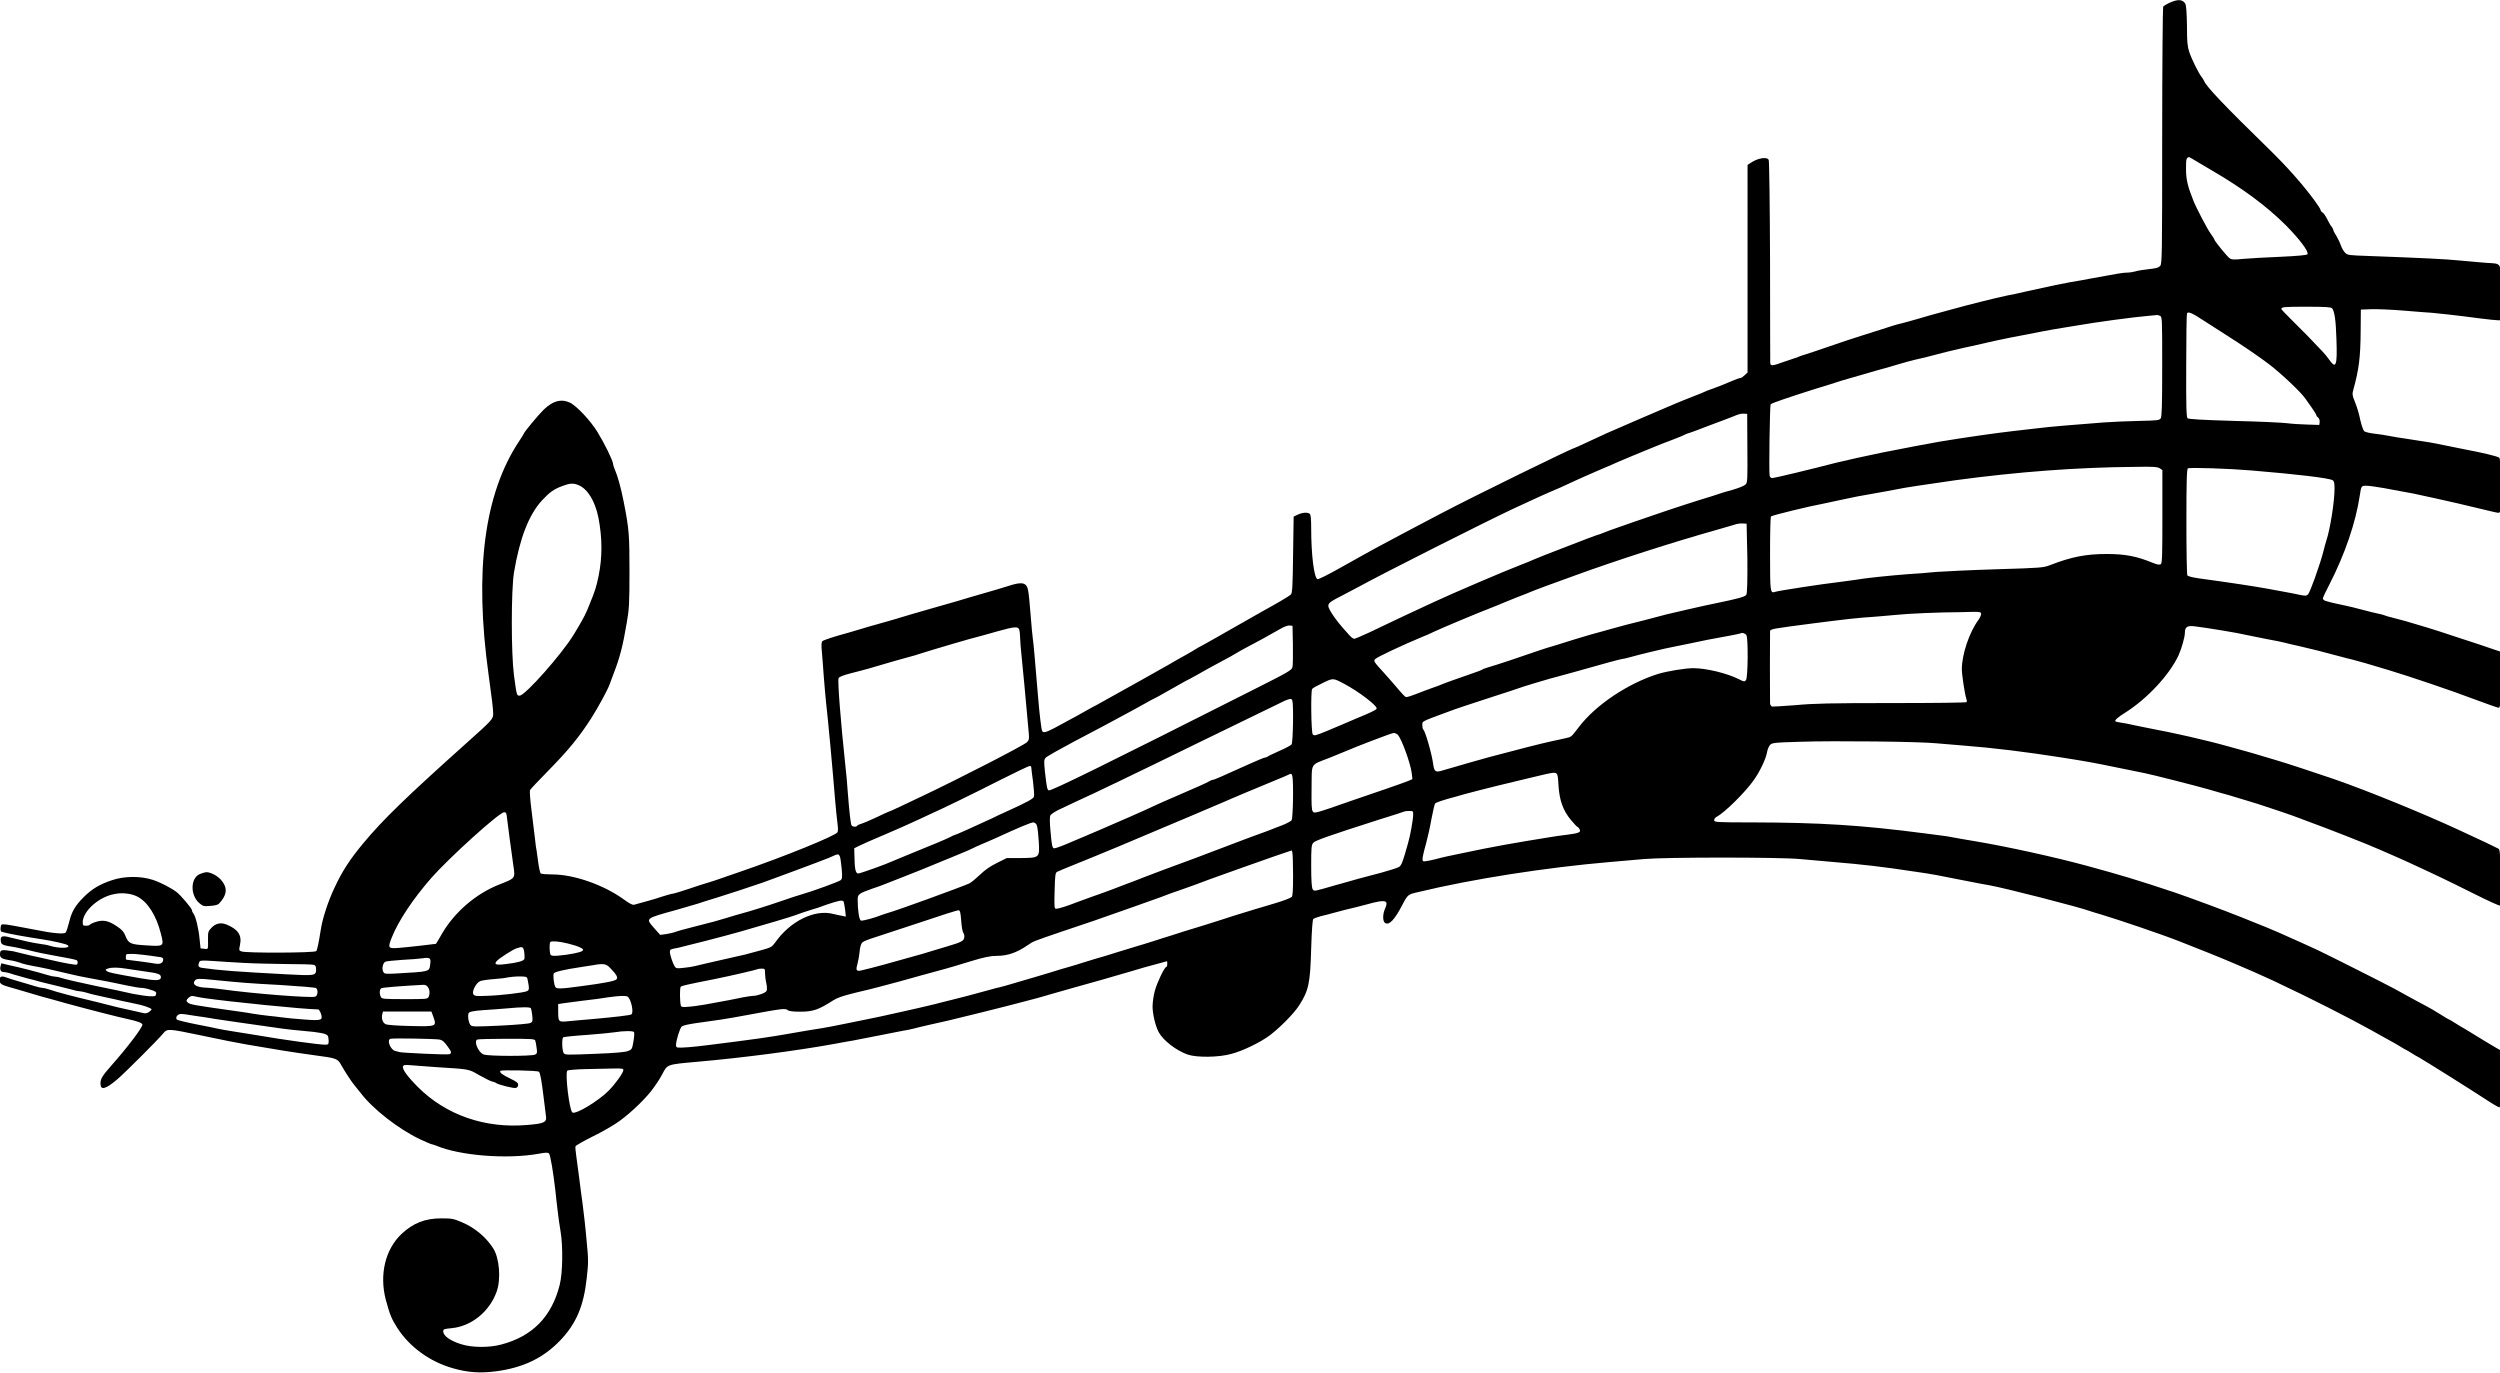 <?xml version="1.0" encoding="utf-8"?>
<!-- Generator: Adobe Illustrator 23.0.2, SVG Export Plug-In . SVG Version: 6.00 Build 0)  -->
<svg version="1.1" id="Layer_1" xmlns="http://www.w3.org/2000/svg" xmlns:xlink="http://www.w3.org/1999/xlink" x="0px" y="0px"
	 viewBox="0 0 1311.4 720" style="enable-background:new 0 0 1311.4 720;" xml:space="preserve">
<path id="layer1" d="M1138.4,1.3c-1.8,0.8-3.4,1.8-3.7,2.2c-0.2,0.4-0.5,30.9-0.5,67.7c0,62.9-0.1,67.1-1,68.2
	c-0.8,1-2.2,1.4-6.1,1.8c-2.8,0.3-6,0.8-7.1,1.2c-1.1,0.3-3,0.6-4.2,0.6c-2,0-5.1,0.5-19.6,3.2c-2.4,0.5-7,1.3-10.1,1.8
	c-5.5,1-7.4,1.4-22.9,4.8c-3.9,0.9-8.7,2-10.7,2.3c-6.1,1.3-19.8,4.7-29.1,7.3c-2.3,0.6-5.8,1.6-7.7,2.1c-2,0.5-6.4,1.8-9.8,2.8
	c-3.4,1-7.2,2-8.3,2.3c-1.1,0.2-3.2,0.8-4.5,1.2c-1.3,0.4-3.9,1.2-5.6,1.8c-1.8,0.6-6.5,2.1-10.4,3.3c-3.9,1.2-11.8,3.8-17.5,5.8
	c-5.7,2-11.5,3.9-12.8,4.3c-1.3,0.4-2.6,0.8-3,1c-0.3,0.2-1.5,0.7-2.7,1c-1.1,0.4-3.9,1.3-6.2,2.1c-5.2,1.9-6.2,2-6.3,0.2
	c0-0.7-0.1-24.7-0.1-53.3c-0.1-28.6-0.4-52.5-0.7-53.1c-0.8-1.8-5.8-1-9.4,1.5l-1.7,1.1V141v54.4l-1.5,1.4c-0.8,0.8-1.8,1.5-2.3,1.5
	c-0.5,0-2.4,0.7-4.3,1.5c-4.9,2.1-5.4,2.3-9.7,3.9c-2.1,0.7-4.1,1.5-4.5,1.7c-0.3,0.2-2.9,1.3-5.6,2.3c-2.7,1.1-6.9,2.7-9.2,3.7
	s-4.8,2-5.4,2.3c-2.7,1.1-29.3,12.6-31.5,13.6c-1.3,0.6-5.5,2.6-9.5,4.4c-3.9,1.8-7.1,3.3-7.3,3.3c-1.1,0-52.4,25.1-70.1,34.4
	c-13.5,7.1-25.6,13.5-33.2,17.6c-2,1.1-4.8,2.6-6.2,3.4c-1.5,0.8-7.5,4.2-13.6,7.6c-6,3.4-11.2,6-11.7,5.8
	c-1.8-0.7-3.3-12.8-3.3-26.6c0-4.6-0.2-7.1-0.7-7.6c-1-1-4-0.8-6.4,0.4l-2.1,1l-0.3,20c-0.2,16.8-0.4,20.2-1.2,20.9
	c-0.8,0.8-6.9,4.4-14.9,8.8c-1.5,0.8-8.4,4.8-15.5,8.8c-7,4-14.2,8.1-15.9,9c-1.8,0.9-3.5,1.9-3.9,2.2c-0.4,0.3-2.5,1.5-4.6,2.7
	c-2.2,1.2-6.5,3.6-9.5,5.4c-4.9,2.8-21.1,11.9-29.1,16.3c-1.5,0.8-4.2,2.4-6.1,3.4c-1.9,1.1-3.6,2-3.7,2c-0.1,0-1.5,0.8-3.1,1.7
	c-2.6,1.5-7.2,4.1-17.7,9.7c-4.6,2.4-5.9,2.7-6.5,1.4c-0.4-1.2-1.4-9.2-2.1-18.1c-1.7-20.4-2.4-28.4-2.7-30c-0.2-1-0.7-6.8-1.2-12.9
	c-1.1-13.6-1.3-14.6-3-15.8c-1.5-1-4.3-0.6-10,1.3c-2.3,0.8-7.1,2.1-14.6,4.3c-1.8,0.5-3.9,1.1-4.8,1.4c-1.8,0.6-8.7,2.6-19.3,5.6
	c-4.2,1.2-8.9,2.6-10.4,3c-4.8,1.5-15.1,4.5-18.1,5.3c-1.6,0.4-5.4,1.5-8.3,2.4c-2.9,0.9-6.1,1.8-7.1,2.1c-7.4,2-13.2,3.9-13.7,4.5
	c-0.4,0.5-0.5,2.3-0.2,5.2c0.2,2.4,0.7,8.2,1,13c0.4,4.8,0.9,10.9,1.2,13.7c0.9,7.3,3.6,36.7,4.8,51.7c0.4,4.4,0.9,9.7,1.2,11.8
	c0.3,2.3,0.4,4.2,0,4.8c-1,1.8-28,12.8-50.8,20.6c-3.3,1.1-7.8,2.7-10.1,3.5c-2.3,0.8-5.5,1.9-7.3,2.4c-1.7,0.5-6.2,1.9-10.2,3.3
	c-3.9,1.3-7.5,2.4-8,2.4c-0.5,0-3,0.7-5.5,1.5c-4.1,1.4-11,3.3-14.8,4.3c-0.8,0.2-2.5-0.7-5.1-2.6c-10.5-7.7-26.3-13.3-37.7-13.3
	c-2.9,0-5.6-0.2-6.1-0.5c-0.4-0.2-1-3-1.4-6.1c-0.4-3.1-0.8-6.1-0.9-6.5c-0.2-0.5-0.5-3.2-0.8-5.9c-0.3-2.8-1.1-9.4-1.8-14.7
	c-0.7-5.4-1-10-0.8-10.5c0.2-0.5,4.2-4.7,8.8-9.4c11.4-11.6,16.7-18.1,23.2-28.1c3.5-5.5,8.5-14.6,9.7-17.8c0.4-1,1.2-3.3,1.9-5.1
	c3.5-9,5.1-15,7.2-27.6c1.2-6.8,1.4-9.9,1.4-26.5c0-19.5-0.2-22.4-3-36.6c-1.5-7.7-3.2-13.7-4.8-17.4c-0.5-1.1-0.8-2.2-0.8-2.6
	c0-1.6-4.5-10.8-8.2-16.8c-3.6-5.9-11.1-13.9-14.5-15.4c-4.5-2.1-8.7-1-13.6,3.6c-2.7,2.6-10.6,12.1-10.6,12.8
	c0,0.2-1.1,1.8-2.3,3.7c-18.4,27.6-23.7,68.1-16.1,122.7c1.7,12.3,2.4,17.8,2.4,20.5c0,2.7-0.7,3.4-13.9,15.2
	c-31.5,28.2-43.9,40.2-54.2,52.6c-7,8.4-11.1,14.7-15,23.1c-3.5,7.3-6.5,16.5-7.4,22.7c-1,6.4-1.8,10.2-2.3,10.8
	c-0.7,1-36.9,1.1-39.2,0.2c-1.4-0.5-1.4-0.7-0.8-3.5c1.1-5.1-1.2-8.3-7.3-10.7c-2.9-1.1-5.5-0.5-7.7,1.8c-1.7,1.8-1.8,2.2-1.8,5.8
	c0.1,5.7,0.2,5.5-1.9,5.2l-2-0.2l-0.5-4.8c-0.5-5.6-2.1-12.1-3.2-13.4c-0.4-0.5-0.8-1.3-0.8-1.8c0-0.9-5.8-7.8-8-9.5
	c-2.9-2.2-8.6-5.2-12.7-6.5c-6.2-2-14.7-2-21.2,0.2c-6.4,2.1-10.6,4.6-14.9,8.9c-4.6,4.6-6.4,7.8-7.7,13.4c-0.6,2.4-1.4,4.8-1.8,5.2
	c-0.8,0.9-6.9,0.4-15.5-1.4c-9.5-1.8-14.3-2.7-16.3-2.9c-2-0.1-2.1,0-2.3,1.8c-0.1,1.2,0.1,2,0.6,2.1c3.4,1,11.8,2.5,21.6,4
	c5.3,0.8,11.8,2.3,12.8,2.9c2.6,1.7-3.9,2-8.9,0.5c-1.1-0.4-3.7-0.9-5.6-1.1c-3.6-0.5-9-1.7-15.3-3.3c-4.3-1.2-5.4-0.8-5.1,1.7
	c0.2,2.1,0.7,2.3,7.6,3.4c1.8,0.4,4.8,1,6.5,1.4c4.5,1.2,9,2.1,14.6,3.1c6.3,1.1,10.3,1.9,11.1,2.3c0.7,0.4,0.7,1.9,0.1,2.3
	c-0.5,0.3-6.3-0.7-14.4-2.6c-3.1-0.7-7.4-1.7-9.5-2.1c-2.1-0.5-6.4-1.5-9.5-2.3C0.6,498,0,498.1,0,500.8c0,1.6,1.2,2.3,5.1,2.9
	c1.7,0.2,3.9,0.8,5.1,1.2c2,0.8,4.2,1.3,11.3,2.6c1.8,0.4,4.9,1,6.8,1.5c2,0.4,5.8,1.4,8.6,2c2.8,0.7,7.3,1.6,10.1,2.1
	c7.1,1.3,13,2.4,19.8,3.9c3.2,0.7,6.5,1.2,7.4,1.2c1,0,3.1,0.4,4.8,1c2.6,0.8,3.1,1.1,2.9,2.2c-0.2,1.2-0.5,1.3-3.4,1.2
	c-1.8-0.1-5.8-0.7-8.9-1.3c-5.7-1.3-10.4-2.3-18.8-4c-6.9-1.4-16.9-3.7-19-4.4c-1-0.4-2.4-0.6-3-0.6c-0.7,0-2.6-0.4-4.1-0.9
	c-4.9-1.5-14.1-3.9-20.3-5.2l-3.7-0.9l-0.4,1.4c-0.5,2,0.1,3.2,1.7,3.2c0.8,0,3,0.5,4.9,1.2c2,0.6,5.3,1.5,7.4,2.1
	c2.1,0.5,5.2,1.3,6.8,1.8c1.7,0.4,5.5,1.4,8.6,2.1c3.1,0.8,6.9,1.7,8.4,2.1c1.5,0.5,3.3,0.8,3.9,0.8c0.6,0,2.3,0.4,3.7,0.8
	c1.4,0.5,5.3,1.4,8.6,2.1c3.3,0.7,7.5,1.6,9.5,2.1c2,0.4,5.2,1.1,7.1,1.5c4.2,0.8,8.6,2.3,8.6,3c0,0.2-0.7,0.9-1.4,1.4
	c-1.1,0.7-1.9,0.8-3.4,0.4c-1.1-0.3-4.7-1.1-8-1.8c-3.3-0.7-6.7-1.5-7.7-1.8c-1-0.3-4.7-1.2-8.3-2.1c-11.9-2.8-21-5.2-25-6.6
	c-1.4-0.5-2.9-0.8-3.5-0.8c-0.6,0-2.3-0.4-3.9-0.9c-1.5-0.5-5.1-1.5-8.1-2.4c-2.9-0.8-5.9-1.8-6.7-2.1c-2.6-1-3.7-0.7-3.7,1.2
	c0,2,0.8,2.6,5.5,3.9c1.7,0.5,6.4,1.8,10.3,3c3.9,1.2,9.2,2.7,11.6,3.3c2.4,0.7,6.4,1.8,8.6,2.4c8.3,2.3,27.4,7.2,30.9,7.9
	c5.2,1.1,8,2.1,8,3c0,1.5-7.5,11.5-15.9,21c-5.2,5.9-6.1,7.4-6.1,9.9c0,3.7,2.7,3,8.9-2.3c4.2-3.6,20.9-20.3,24-24
	c2.2-2.6,2.4-2.6,19.7,1c12.8,2.7,16.4,3.4,24.1,4.8c13.1,2.3,25.5,4.3,36,5.7c11.3,1.5,11.7,1.7,13.6,5.1c2.1,3.7,5.5,8.9,6.5,10
	c0.4,0.5,2,2.6,3.6,4.5c6.5,8.6,19.9,19,31.2,24.4c3,1.4,5.8,2.6,6.1,2.6c0.3,0,1.4,0.4,2.5,0.8c12.4,5.2,37,7.2,53.7,4.2
	c3.7-0.7,4.9-0.7,5.4-0.1c0.7,0.7,2.2,9.6,3.3,19.1c0.3,2.9,0.8,7.7,1.2,10.7c0.3,2.9,1,7.7,1.5,10.7c1.4,7.9,1.2,22.1-0.4,28.4
	c-4.2,16.7-14.3,27-30.7,31.3c-6.3,1.7-15.2,1.6-20.7-0.1c-6-1.8-9.7-4.5-9.7-6.8c0-1.2,0.4-1.3,4.5-1.7c10.3-1,19.8-8.7,23.5-19.1
	c2.4-6.5,1.5-17.7-1.8-22.8c-3.8-5.9-9.6-10.8-16.5-13.7c-4.2-1.8-5.2-2-10.6-2c-8.6,0-14.7,2.4-20.9,8.1
	c-8.6,8.1-11.8,21.4-8.3,34.7c2.1,7.7,3,10,6.1,14.8c6.4,9.9,17,17.6,29,21c7.8,2.3,14.6,2.7,22.9,1.6c14.1-1.9,24.5-6.9,33.4-16.1
	c8.5-8.9,12.4-18.1,14-32.9c0.9-7.9,0.9-9.5-0.1-19.6c-0.5-6.1-1.5-14.7-2.1-19.3c-0.7-4.6-1.4-10.8-1.8-13.7c-0.4-3-1-7.6-1.4-10.5
	c-0.4-2.8-0.7-5.5-0.5-5.9c0.1-0.4,4.1-2.7,8.9-5.1c4.8-2.3,11.2-6,14.1-8.1c6.7-4.9,14.7-12.7,18.1-17.7c0.5-0.7,1.3-1.9,1.8-2.6
	c0.5-0.7,1.7-2.6,2.6-4.3c2.7-5.2,2.3-5.1,17.9-6.5c24.2-2.1,53.2-5.9,72.8-9.5c2.4-0.5,6.7-1.2,9.5-1.7c2.8-0.5,9.2-1.8,14.3-2.8
	c5.1-1,10.6-2.1,12.2-2.4c1.7-0.2,4-0.8,5.4-1.1c2.4-0.7,13.2-3.1,18.1-4.2c4.3-1,30.6-7.5,37.2-9.3c3.3-0.9,6.9-1.8,8-2.1
	c1.1-0.3,4.5-1.2,7.4-2.1c6.4-1.8,11.2-3.2,13.7-3.9c4.1-1.1,23.9-6.7,29.1-8.3c2.3-0.7,5.5-1.6,7.1-2.1c8-2.2,11.9-3.3,12.1-3.3
	c0.1,0,0.1,0.7,0.1,1.5c0,0.8-0.2,1.5-0.5,1.5c-0.9,0-4.8,8.1-6,12.5c-0.7,2.4-1.2,6.2-1.2,8.3c0,3.9,1.5,10.2,3.2,13.4
	c2.3,4.3,9.2,9.7,15.3,11.8c4.7,1.6,16.3,1.5,22.9-0.4c5.9-1.5,15.5-6.2,20.2-9.8c5.5-4.2,12.7-11.5,15.4-15.8
	c4.9-7.7,5.7-11.4,6.2-29.8c0.3-9.4,0.7-14.9,1.1-15.3c0.4-0.4,2.1-1,3.9-1.5c1.8-0.4,5.2-1.3,7.7-2c2.4-0.7,7.3-1.9,10.7-2.7
	c3.4-0.8,7.5-2,9.2-2.4c1.5-0.4,3.8-0.8,4.9-0.8c2.3,0,2.6,0.9,1.1,4.3c-1.1,2.7-1.1,6,0,7c2.1,1.7,5-1.2,9.3-9.5
	c2.7-5.2,3-5.4,8-6.5c28.8-7,67.8-13,100.5-15.8c5.6-0.5,13.9-1.2,18.4-1.6c11.2-1,71-1,81.4,0c4.3,0.4,12.4,1.1,18.1,1.6
	c14.5,1.2,25.2,2.4,42.9,5.1c8.4,1.2,11.1,1.7,26.5,4.8c5.2,1,10.7,2.1,12.2,2.3c7.5,1.3,47.4,11.5,52.9,13.6
	c0.8,0.3,3.5,1.1,5.9,1.8c8.6,2.6,31.2,10.2,40.8,14c7.4,2.9,8.1,3.2,15.9,6.3c9.7,3.9,22.3,9.3,28.8,12.3c2.8,1.2,7,3.2,9.2,4.3
	c12.7,5.9,35.6,17.5,46.7,23.7c3.1,1.8,7.4,4.1,9.5,5.3c2.1,1.1,4.8,2.7,5.9,3.4c1.1,0.7,2.5,1.5,3,1.7c0.5,0.2,1.7,1,2.7,1.6
	c1,0.7,2.6,1.6,3.6,2.1c2.9,1.6,27.9,17.3,35.2,22.1c3.6,2.4,6.9,4.3,7.3,4.3c0.5,0,0.7-4.8,0.7-15.1V551l-2-1.1
	c-2-1.1-12-7.2-15.2-9.2c-0.9-0.6-2-1.2-2.5-1.5c-0.5-0.2-2.3-1.3-4-2.4c-1.7-1.1-3.3-2-3.4-2c-0.2,0-2.4-1.3-4.9-2.9
	c-2.5-1.6-5.6-3.4-7-4.1c-1.3-0.7-4.9-2.6-8-4.3c-3.1-1.7-7.1-3.9-8.9-4.9c-5.6-3-33.8-17.2-40.1-20.2c-3.3-1.5-7.4-3.4-9.2-4.2
	c-5.6-2.6-17.3-7.7-22.3-9.6c-2.6-1.1-6.8-2.7-9.2-3.7c-9-3.6-25.5-9.7-34.2-12.7c-19.8-6.6-27.8-9-46.1-14
	c-16.9-4.6-42.3-10.2-59.2-13c-3.3-0.5-8-1.4-10.4-1.8c-2.4-0.5-5.5-1-6.8-1.1c-1.3-0.2-5.5-0.7-9.2-1.2
	c-33.1-4.3-54.4-5.6-89.6-5.7c-19.9,0-20.4-0.1-20.4-1.2c0-0.6,0.6-1.5,1.4-1.8c4-2.1,14.9-12.8,19.3-19.1c3.3-4.6,6.4-11.2,7-14.6
	c0.2-1.4,0.9-3.1,1.5-3.8c1-1.2,1.6-1.4,16.1-1.8c17.2-0.6,62.4-0.1,71.2,0.8c3.2,0.3,9.6,0.8,14.4,1.2c15.5,1.2,32.6,3.3,51.7,6.3
	c13.1,2.1,15.2,2.4,30.6,5.6c4.9,1,10.6,2.2,12.8,2.6c4,0.8,27.1,6.7,32.7,8.3c1.8,0.5,4.6,1.3,6.2,1.8c2.7,0.7,6.2,1.7,14.3,4.2
	c1.7,0.5,4.2,1.3,5.6,1.7c3.6,1.1,20.2,6.7,21.7,7.4c0.7,0.3,2.7,1,4.5,1.7c11.8,4.3,31.4,12,38.6,15.2c1.5,0.7,3.2,1.4,3.9,1.7
	c5.9,2.6,7.4,3.2,9.5,4.2c16.1,7.4,22.3,10.4,34.5,16.5c7.8,3.9,14.4,7,14.7,6.7c0.2-0.2,0.4-7,0.3-14.9
	c-0.2-12.1-0.3-14.5-1.1-14.9c-0.8-0.5-9.4-4.6-20.5-9.7c-18.3-8.5-47.8-20.6-66-26.9c-8.4-2.9-26.1-8.7-30.3-9.9
	c-2-0.6-5.3-1.6-7.4-2.2c-2.1-0.7-5.2-1.5-6.8-2c-4.3-1.2-16.1-4.5-19.9-5.4c-1.8-0.4-5-1.2-7.1-1.7c-2.1-0.5-6.2-1.5-9.2-2.1
	c-2.9-0.7-8.8-1.9-13.1-2.7c-4.2-0.8-9.3-1.9-11.3-2.3c-2-0.5-4.8-1-6.2-1.2c-1.5-0.2-2.9-0.5-3.1-0.7c-0.7-0.4,1.2-2.2,5-4.5
	c11.7-7.4,23.4-20,28.1-30.2c1.6-3.6,3.3-9.5,3.3-11.8c0-2.9,1.2-3.8,4.8-3.4c6.7,0.8,23.1,3.5,27.6,4.6c1.3,0.3,6,1.2,10.4,2.1
	c4.4,0.8,8.9,1.7,9.8,2c1,0.3,4.5,1.1,7.7,1.8c5.8,1.3,12.8,3.1,21.7,5.5c2.4,0.7,5.1,1.3,5.9,1.5c1.4,0.3,9.5,2.6,19.3,5.6
	c10.3,3.1,33.4,10.9,44.1,15c6.5,2.4,12.3,4.5,13,4.6c1.2,0.2,1.2-0.2,1.2-14.6v-14.8l-4.2-1.4c-2.3-0.8-4.9-1.7-5.9-2
	c-1-0.3-6.8-2.3-13.1-4.3c-6.2-2.1-13.1-4.3-15.5-5c-10.5-3.2-12.8-3.8-17.1-4.9c-2.6-0.6-4.9-1.3-5.2-1.5c-0.3-0.2-1.7-0.5-3.1-0.8
	c-1.4-0.3-5.2-1.2-8.5-2.1s-7.1-1.8-8.6-2.1c-3.6-0.7-9.6-2.1-10.8-2.6c-0.6-0.2-1.1-0.8-1.1-1.2c0-0.4,1.4-3.5,3.2-6.9
	c8.5-16.5,14.1-33.2,16.2-47.4c0.7-4.6,0.7-4.8,3.4-4.8c1.4,0,5.5,0.6,9,1.2c3.6,0.7,8.7,1.6,11.3,2.1c2.6,0.4,5.8,1.1,7.1,1.4
	c1.3,0.3,5.1,1.1,8.3,1.8c9,2,15.2,3.4,24.2,5.6c4.5,1.1,8.7,2.1,9.3,2.1c1.2,0,1.2-0.2,1.2-14.2c0-10.6-0.2-14.3-0.7-14.7
	c-1-0.8-9.2-2.7-17.7-4.3c-1.8-0.4-6.5-1.3-10.4-2.1c-7.1-1.5-9.1-1.8-20.3-3.5c-3.3-0.5-7.5-1.1-9.2-1.5c-1.7-0.4-5.3-0.9-7.8-1.2
	c-2.7-0.3-5.1-0.9-5.5-1.4c-0.5-0.5-1.4-3.2-2-5.8c-0.5-2.7-1.7-6.8-2.7-9.2c-1.5-3.8-1.6-4.3-0.9-6.8c2.9-10.6,3.7-16.8,3.8-30.3
	l0.1-11.6l5.4-0.2c3-0.1,10.5,0.2,16.6,0.7c6.2,0.5,13.2,1.1,15.5,1.2c4,0.4,11.2,1.1,25.6,3c3.9,0.5,7.8,0.9,8.8,0.9h1.6v-14.3
	c0-16.6,0.7-15.3-7.5-15.8c-2.9-0.2-9-0.8-13.6-1.2c-7.8-0.8-20.8-1.4-47.8-2.4c-11.3-0.4-11.6-0.4-12.9-1.8
	c-0.8-0.8-1.7-2.4-2.1-3.6c-0.4-1.2-1.4-3.4-2.4-5.1c-1-1.5-1.7-3-1.7-3.3c0-0.3-0.4-1-0.7-1.4c-0.4-0.4-1.2-1.7-1.8-2.9
	c-1.5-3-2.4-4.4-3.3-4.9c-0.4-0.2-0.8-0.8-0.8-1.1c0-0.4-1.4-2.6-3.1-4.9c-6.1-8.3-14.1-17.4-23.4-26.5
	c-23.7-23.1-33.6-33.5-34.6-36.3c-0.2-0.5-0.8-1.4-1.3-2.1c-1.5-1.8-5.1-9-6.5-13.1c-1-3.1-1.2-5.3-1.2-13.7
	c-0.1-6.5-0.4-10.6-0.8-11.5C1145-0.4,1142.5-0.5,1138.4,1.3z M1151.3,84.1c1.6,1,5.5,3.3,8.8,5.2c16.6,9.7,28.7,18.7,38.9,28.8
	c7.4,7.5,12.2,13.9,11.4,15.3c-0.3,0.4-5,0.9-14.1,1.3c-7.5,0.3-16.3,0.8-19.6,1.1c-4.8,0.5-6.1,0.4-7.1-0.3c-1.4-1-8.1-9.2-8.1-10
	c0-0.2-0.8-1.5-1.7-2.7c-1.6-2-7.8-13.8-9.3-17.7c-3-7.5-3.8-11.1-3.8-16.5c0-5.2,0.1-5.8,1.6-6.2
	C1148.5,82.4,1149.8,83.2,1151.3,84.1z M1223.3,161.7c1.3,1.5,2,6.3,2.3,16.2c0.5,13.9-0.2,15.9-3.7,10.9c-1-1.4-2.5-3.3-3.5-4.3
	c-6-6.4-10.4-10.9-15.7-16.1c-3.3-3.2-6-6.1-6-6.3c0-1.1,1.6-1.2,13.4-1.2C1219.6,160.9,1222.8,161.1,1223.3,161.7z M1156.5,168.5
	c4,2.6,8.9,5.7,10.9,7c8.1,5.1,17.4,11.4,22.9,15.6c6.4,4.9,16.7,14.6,19,18c0.8,1.1,2.4,3.4,3.6,5.1c1.2,1.7,2.2,3.4,2.2,3.7
	c0,0.3,0.4,0.8,1,1.2c0.5,0.5,0.8,1.5,0.7,2.3l-0.2,1.5l-6.5-0.2c-3.6-0.1-8.3-0.4-10.4-0.7c-2.1-0.3-14.6-0.9-27.6-1.2
	c-16.9-0.5-24-0.9-24.6-1.4c-0.6-0.5-0.8-6.2-0.7-27.6c0-14.8,0.2-27.2,0.4-27.4C1147.8,163.3,1149.7,164,1156.5,168.5z
	 M1133.1,165.7c1.1,0.6,1.1,1.5,1.1,26.6c0,20.9-0.2,26.3-0.8,27.2c-0.8,1-2,1.1-11.5,1.3c-5.8,0.1-14.1,0.5-18.4,0.8
	c-14.3,1.1-29.1,2.3-34.2,3c-2.8,0.3-8.7,1-13.1,1.5c-9.5,1.1-25.1,3.3-38.9,5.6c-3.2,0.5-20.4,3.8-30,5.7
	c-6.5,1.3-20.9,4.5-24.4,5.4c-12.2,3.2-32.3,8-33.2,8c-0.6,0-1.2-0.5-1.4-1.1c-0.5-2,0.1-37.2,0.5-37.6c0.7-0.7,8.9-3.5,23.1-8
	c5.9-1.8,12.1-3.7,13.7-4.3c1.7-0.5,3.8-1.1,4.8-1.4c1-0.3,4.6-1.3,8-2.3c3.4-1,7.8-2.3,9.8-2.8c2-0.5,4.8-1.4,6.2-1.8
	c3.6-1.1,9.4-2.7,11.9-3.2c1.1-0.2,5.2-1.2,8.9-2.2c3.7-1,8.9-2.3,11.3-2.8c2.4-0.6,6.1-1.4,8-1.8c10.5-2.4,14.3-3.3,20.5-4.5
	c3.7-0.7,10.7-2,15.5-3c4.8-0.9,9.8-1.8,11.3-2c1.5-0.2,4.8-0.8,7.4-1.2c10.2-1.8,30.1-4.5,38.6-5.2c1.3-0.1,2.7-0.2,3.2-0.3
	C1131.6,165.1,1132.5,165.4,1133.1,165.7z M916.6,235c0.1,16.4,0.1,18-0.9,19.1c-0.7,0.7-3.3,1.8-6.7,2.8c-3.1,0.8-6.3,1.8-7.1,2.1
	c-0.8,0.3-5.1,1.7-9.5,3c-10.3,3.2-24.6,8-36.3,12.1c-12.4,4.3-13.1,4.6-15.3,5.5c-1,0.4-2,0.8-2.2,0.8s-2.7,0.9-5.6,2
	c-2.9,1.1-9.2,3.6-14,5.4c-8.4,3.2-10.8,4.2-14.9,5.9c-1,0.5-3.5,1.5-5.6,2.3c-8.9,3.4-36.7,15.3-46.1,19.7
	c-1.6,0.8-4.2,1.9-5.6,2.6c-1.5,0.7-5.4,2.5-8.6,4c-3.3,1.5-7.5,3.6-9.5,4.5c-2,0.9-6.7,3.2-10.5,5c-3.9,1.8-7.4,3.3-7.8,3.3
	c-0.5,0-1.5-0.7-2.4-1.7c-4.8-5.2-7.5-8.6-9.5-11.8c-2.8-4.6-2.6-5,4-8.4c2.6-1.4,7.1-3.7,9.9-5.2c13.4-7.4,66.9-34.3,81.1-41
	c11.2-5.2,20-9.2,20.2-9.2c0.1,0,2.3-1,4.9-2.1c2.6-1.2,6-2.8,7.6-3.5c1.7-0.8,7.1-3.2,12.2-5.4c5.1-2.1,9.7-4.2,10.4-4.5
	c0.7-0.3,3.9-1.6,7.1-3c3.3-1.4,8.1-3.3,10.7-4.4c2.6-1.1,7.4-3,10.7-4.2c3.3-1.2,6.2-2.5,6.5-2.7c0.4-0.2,1.5-0.7,2.7-1
	c1.1-0.4,4.9-1.7,8.3-3.1c3.4-1.3,8-3,10.1-3.8c2.1-0.8,4.8-1.8,5.9-2.3c1.1-0.5,2.9-0.9,3.9-0.8l1.8,0.1L916.6,235z M1133,245.7
	l1.3,0.9v24.3c0,20.2-0.1,24.4-0.8,25c-0.7,0.5-1.7,0.4-4.6-0.8c-8.1-3.3-14.1-4.5-23.8-4.5c-10.9,0-18.5,1.5-29.6,5.8
	c-3.7,1.4-4.5,1.5-27.9,2.2c-13.3,0.4-27.5,1.1-31.8,1.4c-4.2,0.4-11.1,1-15.2,1.2c-9.2,0.7-22.9,2.1-27.6,3c-2,0.3-5.9,0.8-8.9,1.2
	c-7.3,0.8-31.6,4.5-33.1,5.1c-2.4,0.8-2.5,0-2.5-19.9c0-11.8,0.2-19.3,0.5-19.7c0.6-0.6,20.2-5.4,27.9-6.8c2.3-0.5,6.7-1.4,9.8-2.1
	c5.6-1.2,8.2-1.8,21.7-4.1c3.9-0.7,7.5-1.4,8-1.5c1.4-0.4,14.6-2.4,29.4-4.5c32.5-4.4,64.3-6.8,94.5-7
	C1129.7,244.7,1131.8,244.9,1133,245.7z M1181.2,246.8c23.9,2,40.1,3.9,42.4,5.1c0.8,0.5,1,1.4,1,4.5c0,6.8-2.3,21.2-4.3,27.2
	c-0.3,1-1,3.3-1.4,5.1c-1.4,5.2-1.8,6.4-4.6,14.5c-1.5,4.2-3.1,8.1-3.6,8.6c-0.8,0.8-1.4,0.8-4,0.3c-3.2-0.7-4.3-0.9-16.8-3.2
	c-7.7-1.4-20.2-3.3-36.4-5.5c-3.4-0.5-5.8-1.1-6.1-1.6c-0.3-0.5-0.5-13.1-0.5-28.3c0-21.3,0.2-27.5,0.8-27.8
	C1148.7,245.1,1169.6,245.8,1181.2,246.8z M303.5,254.5c4.8,2,8.7,8.5,10.4,17c2.1,10.9,2.1,20.7,0.1,30.6
	c-1.3,6.1-1.7,7.5-4.7,14.8c-1.8,4.7-3.1,7.1-5.6,11.4c-0.4,0.7-1.6,2.6-2.7,4.5c-6.3,10.4-25.6,32.1-28.4,32.1
	c-1.5,0-1.5,0.4-3-10.7c-1.5-11.6-1.5-44.3,0-53.8c3-18,7.8-30.4,14.7-37.9c4-4.3,6.2-5.9,10.8-7.6
	C298.8,253.5,300.8,253.3,303.5,254.5z M916.6,292.8c0.1,11-0.1,18.4-0.5,19.1c-0.5,1.1-4.2,2.1-15.8,4.5
	c-6.2,1.2-22.8,5.1-26.2,5.9c-7,1.9-17.5,4.6-20.5,5.3c-1.8,0.5-5.1,1.4-7.4,2c-2.3,0.7-7.6,2.1-11.9,3.3c-4.2,1.2-9.6,2.9-11.9,3.6
	c-2.3,0.8-5.8,1.8-7.7,2.4c-3.6,1-7.7,2.4-23.2,7.7c-4.6,1.5-9.4,3.1-10.7,3.4c-1.2,0.4-2.6,0.8-3,1.1c-0.3,0.3-3.2,1.4-6.2,2.4
	c-7,2.4-14.8,5.2-16.3,5.9c-0.7,0.3-2,0.8-3,1.1c-1,0.4-3.2,1.2-4.9,1.8c-7.7,3-9.2,3.5-10,3.3c-0.5-0.2-1.8-1.6-3.1-3.1
	c-1.2-1.5-4.9-5.7-8.1-9.3c-5.7-6.2-5.8-6.5-4.8-7.5c1.1-1.1,14.3-7.3,24.4-11.5c2.1-0.8,5.2-2.2,6.8-3c4.8-2.2,22.1-9.5,30.2-12.6
	c2.1-0.8,4.7-1.9,5.6-2.3c1-0.4,4.3-1.8,7.4-3c3.1-1.2,6.3-2.4,7.1-2.8c1.5-0.7,13.4-5.1,23.2-8.6c21.3-7.8,52.4-17.8,74.6-24
	c3.6-1,7.6-2.2,8.9-2.6c1.3-0.5,3.3-0.8,4.5-0.7l2.1,0.1L916.6,292.8z M1039.2,322.1c0,0.7-0.7,2.1-1.4,3.1
	c-4.8,6.5-8.7,18.1-8.7,25.9c0,2.9,1.6,13.2,2.3,15.2c0.3,0.8,0.4,1.7,0.2,2c-0.2,0.3-16.5,0.5-39.4,0.5c-32.2,0-40.9,0.2-50.4,1.1
	c-6.2,0.5-11.8,0.8-12.3,0.7c-0.5-0.2-1-1-1-1.7c-0.1-1.6-0.1-36.7,0-37.6c0.1-1.4,0.4-1.4,22.6-4.3c17.1-2.2,24.3-3,31.2-3.4
	c3-0.2,8.1-0.7,11.6-1c7.9-0.8,22.5-1.4,35.3-1.5C1038.9,320.8,1039.2,320.9,1039.2,322.1z M678.2,338.1c0.1,5.4,0,10.6-0.2,11.7
	c-0.3,1.7-1.4,2.4-22.5,13c-74,37.4-104.3,52.3-105.3,51.8c-0.9-0.3-1.1-1.2-2.1-10.1c-0.5-5.2-0.5-6,0.4-7
	c0.6-0.7,7.2-4.4,14.7-8.4c7.5-4,14.8-7.8,16.1-8.5c2.3-1.2,4.4-2.4,14.3-7.7c2.3-1.2,5.7-3.2,7.6-4.2c1.9-1.1,3.6-2,3.7-2
	c0.2,0,4.6-2.4,9.8-5.4c5.2-3,9.6-5.4,9.8-5.4c0.1,0,1.5-0.8,3.1-1.7c3.2-1.8,8.4-4.8,14.7-8.1c2.3-1.2,5-2.7,5.9-3.3
	c1.8-1.1,2.3-1.4,14.3-7.8c3.9-2.2,8.3-4.6,9.8-5.5c1.5-0.8,3.3-1.5,4.2-1.4l1.5,0.2L678.2,338.1z M534.7,330.4
	c0.2,0.8,0.4,2.6,0.4,4c0,1.5,0.4,6.4,0.9,11c0.8,8,1.9,19.4,3.3,35.3c0.7,7.3,0.7,7.3-0.7,8.7c-1.7,1.7-36.4,19.5-54.6,28.1
	c-3.4,1.6-8.9,4.2-12,5.7c-3.2,1.5-5.9,2.7-6.1,2.7c-0.1,0-3,1.3-6.5,3c-3.4,1.6-7,3.1-7.8,3.3c-0.8,0.2-1.7,0.6-1.9,0.9
	c-0.4,0.8-2.4,0.7-3-0.1c-0.5-0.8-1.2-7.3-2-17.5c-0.3-4.3-0.8-10.3-1.2-13.4c-2.6-24.4-4.2-45.2-3.6-46.4c0.4-0.7,2.8-1.6,6.7-2.6
	c3.4-0.8,7.5-2,9.1-2.4c10.8-3.2,17.1-5,20.5-5.9c2.1-0.5,5.4-1.5,7.1-2.1c1.8-0.5,4.8-1.5,6.5-2c1.8-0.5,6.4-1.9,10.1-3
	c3.7-1.1,7.5-2.2,8.3-2.4c4.3-1.1,10.4-2.8,14.9-4.1C532.4,328.6,534.1,328.5,534.7,330.4z M916.1,333.2c1,1.8,0.8,22.2-0.2,23.5
	c-0.8,1-1,1-3.7-0.4c-6.4-3.2-17.2-5.8-24-5.8c-4.2,0-13.8,1.6-18.4,3c-15.9,5-32.8,16.3-41.6,27.9c-4.1,5.4-3.9,5.2-7.3,5.9
	c-1.4,0.3-4.3,1-6.4,1.4c-5.6,1.2-18.9,4.6-29.7,7.5c-2.1,0.5-5.6,1.5-7.7,2.1c-3.4,0.9-6.4,1.8-20.2,5.8c-3.9,1.2-4.5,0.8-5.1-3.2
	c-0.7-5.5-4.2-17.5-5.2-18.2c-0.3-0.2-0.5-1.2-0.5-2.3c0-2.1-1-1.7,13.7-7.1c3.6-1.4,11.2-3.9,23.5-7.9c6.5-2.1,12.4-4,13.1-4.3
	c1.8-0.7,13.3-4.2,16.6-5.1c1.7-0.4,7.3-2,12.5-3.4c16.2-4.6,25-7,25.8-7c0.5,0,2.2-0.4,3.9-0.9c3.3-1,19.1-4.8,22.1-5.3
	c1-0.2,4.3-0.9,7.4-1.5c6.7-1.5,15.5-3.2,22.9-4.5c2.9-0.5,5.4-1.1,5.6-1.2C913.7,331.7,915.5,332.2,916.1,333.2z M704.9,358.6
	c8,4.2,18,11.9,17.2,13.2c-0.4,0.7-3.6,2.2-10.2,4.9c-3.3,1.4-6.7,2.9-7.7,3.3c-1,0.4-4.7,2-8.3,3.5c-5.9,2.4-6.6,2.6-7.3,1.7
	c-0.8-1.1-1.1-22.5-0.3-23.8c0.2-0.4,2.7-1.8,5.5-3.1C699.3,355.6,699.2,355.6,704.9,358.6z M677.9,367.5c0.7,1.9,0.4,21.9-0.4,23
	c-0.4,0.5-3.3,2.1-6.4,3.4c-3.1,1.4-5.9,2.7-6.2,3c-0.4,0.3-1,0.5-1.4,0.5c-0.4,0-4,1.5-8,3.3c-4,1.8-7.8,3.5-8.5,3.8
	c-0.7,0.3-3.3,1.5-5.8,2.6c-2.6,1.2-5,2.1-5.4,2.1c-0.4,0-1.2,0.4-1.8,0.8c-0.7,0.5-7,3.3-14,6.3c-7,3-13.3,5.8-13.9,6.1
	c-0.6,0.3-3.2,1.5-5.6,2.6c-2.5,1.1-5.7,2.5-7.2,3.2c-1.5,0.7-8.7,3.8-16.1,7c-7.4,3.2-13.9,5.9-14.6,6.2c-3.8,1.7-8.7,3.6-9.5,3.6
	c-1.1,0-1.4-1.1-2.1-9.5c-0.4-4.3-0.4-7.1,0-7.8c0.3-0.6,2.3-1.9,4.3-2.9c4-2,12-5.6,18.6-8.7c2.3-1.1,8.4-4,13.6-6.5
	c5.1-2.5,13.4-6.5,18.4-8.9c4.9-2.4,14.4-7,20.9-10.2c14-6.8,44.3-21.6,47.3-23C676.8,366.4,677.5,366.3,677.9,367.5z M733.2,385.4
	c2.1,2.3,6.6,14.8,7.3,19.9l0.4,3.4l-2.3,1c-1.3,0.5-6.2,2.3-10.9,3.9c-4.8,1.6-12.9,4.4-18.1,6.2c-20.3,7.1-20.1,7-21,5.8
	c-0.6-0.8-0.7-3.7-0.6-12.5c0.2-13.4-1-11.5,9.7-15.7c3.9-1.6,7.7-3.2,8.3-3.4c4.5-2,24-9.5,25-9.5
	C731.6,384.4,732.6,384.9,733.2,385.4z M541,402.7c0,0.6,0.4,3.9,0.9,7.4c0.4,3.5,0.7,7,0.5,7.7c-0.3,1.2-3.2,2.8-15.3,8.3
	c-2,0.9-5.1,2.3-6.8,3.2c-11.2,5.2-19.1,8.7-19.5,8.7c-0.2,0-1.2,0.4-2.2,1c-1.8,1-10.3,4.5-22.6,9.5c-3.6,1.5-7.1,2.9-7.7,3.2
	c-3.6,1.7-17.1,6.5-18.1,6.5c-1.4,0-1.9-2.4-2-9.2l-0.1-4l2.1-1.1c1.1-0.6,7.2-3.3,13.4-5.9c6.2-2.7,13-5.6,15.2-6.7
	c2.1-1,5.8-2.6,8-3.7c8.3-3.7,24-11.4,38-18.5c7.9-4,14.8-7.3,15.4-7.3C540.6,401.7,541,402.1,541,402.7z M817.5,411.8
	c0.5,8,2.4,13.4,6.6,18.4c1.6,1.9,3.1,3.5,3.3,3.5c0.2,0,0.8,0.5,1.1,1.2c1.1,1.6-0.2,2.2-6.7,3c-2.9,0.3-7.5,1-10.3,1.5
	c-2.8,0.5-7.7,1.3-11,1.8c-6.8,1.1-16.6,2.9-22.6,4.1c-2.3,0.5-7.5,1.5-11.6,2.4c-4.1,0.8-10.1,2.1-13.3,3c-3.2,0.8-6.1,1.3-6.4,1.1
	c-0.8-0.5-0.4-2.7,1.5-9.5c0.8-2.9,2.1-8.7,2.8-12.8c0.8-4.1,1.6-7.8,2-8.1c0.4-0.4,3.2-1.4,6.3-2.3c3.1-0.8,7-1.9,8.6-2.4
	c7.7-2.1,25-6.4,34.5-8.6c3-0.7,7-1.6,8.9-2.1C817.2,404.8,817.1,404.6,817.5,411.8z M677.9,407.1c0.7,2.7,0.4,22.2-0.4,23.2
	c-0.4,0.5-2.6,1.7-4.9,2.6c-2.3,0.8-5.1,2-6.2,2.4c-1.1,0.5-4.1,1.5-6.5,2.4c-2.4,0.9-5.4,2-6.5,2.4c-26.8,10.2-27.3,10.4-43.4,16.3
	c-3.7,1.4-8,3-9.5,3.6c-1.5,0.6-3.7,1.5-5.1,2c-1.3,0.5-3.4,1.3-4.8,1.8c-1.3,0.5-4.2,1.6-6.5,2.5c-2.3,0.8-4.7,1.8-5.4,2
	c-0.7,0.2-2.9,1.1-5.1,1.8c-2.1,0.8-5.6,2-7.7,2.8c-6.7,2.6-10.6,3.8-11.8,3.8c-1.1,0-1.1-0.5-0.9-9.3c0.2-8,0.4-9.5,1.2-10
	c0.5-0.3,4.1-1.8,7.8-3.3c14.5-5.8,34.1-14,52.6-21.9c5.2-2.2,14.1-5.9,19.6-8.3c5.6-2.4,10.9-4.6,11.9-5.1c1.7-0.8,9.3-3.9,22-9.2
	c3.3-1.3,6.5-2.7,7.1-3C677.4,405.6,677.5,405.7,677.9,407.1z M741.3,427.3c0,2.3-1.5,11.1-2.7,15c-2.7,9.7-3.4,11.7-4.8,12.5
	c-0.8,0.5-5,1.8-9.3,3c-4.3,1.1-9.7,2.6-12.1,3.2c-2.3,0.7-4.8,1.4-5.6,1.6c-0.8,0.2-3.7,1-6.5,1.8c-11.3,3.3-10.9,3.2-11.7,2.1
	c-0.5-0.7-0.8-4.2-0.8-12.1c0-9.7,0.1-11.2,1.1-12.3c1-1.2,7.8-3.6,34-12c7.4-2.3,13.7-4.3,14-4.5c0.4-0.1,1.5-0.2,2.6-0.2
	C741.2,425.4,741.3,425.6,741.3,427.3z M266,429.4c0.4,3.4,2.2,17.1,3.3,24.7c1,6.8,1.2,6.5-7.7,10c-12,4.8-23.1,14.3-29.7,25.6
	c-1.7,3-3.2,5.4-3.2,5.4c-0.2,0.1-15.2,1.8-19.2,2.1c-6,0.5-6.2,0.2-4-5.4c3.5-8.8,11.1-20.2,20.7-31.2
	c9.2-10.5,35.7-34.5,38.2-34.5C265.5,426,265.7,426.5,266,429.4z M544,433.4c0.3,1,0.7,4.6,0.9,8c0.5,8.6,0.5,8.6-9.5,8.7h-7.3
	l-5.2,2.6c-3.6,1.8-6.2,3.6-8.9,6.2c-2.1,2-4.5,4-5.5,4.5c-4.8,2.1-38.2,14.3-43.1,15.6c-1.1,0.4-2.6,0.8-3.3,1.1
	c-3.1,1.3-9.7,3.1-10.5,2.8c-0.9-0.3-1.7-5.4-1.7-10.9c0-2.9,0.5-3.3,7.8-5.9c2.4-0.8,5.3-1.8,6.4-2.3c1.1-0.4,5.9-2.3,10.7-4.2
	c4.8-1.8,12.2-4.9,16.6-6.7c4.4-1.8,10.2-4.2,12.9-5.3c2.7-1.1,5.4-2.3,5.9-2.6c0.6-0.4,2.7-1.2,4.6-2.1c2-0.8,5.3-2.3,7.4-3.2
	c12.2-5.6,18.8-8.4,19.9-8.3C543.1,431.6,543.8,432.3,544,433.4z M677.9,447c0.2,0.8,0.4,6.2,0.4,12.1c0,7.9-0.2,10.9-0.7,11.4
	c-1,0.7-4.2,2-9.7,3.6c-4.5,1.3-14.1,4.2-20.5,6.2c-2.1,0.7-5.4,1.7-7.1,2.3c-1.8,0.6-6.1,1.9-9.5,3c-3.4,1-7.7,2.3-9.5,2.9
	c-1.8,0.6-4.6,1.5-6.2,2c-1.6,0.5-5.9,1.8-9.5,3c-3.6,1.1-8.1,2.6-10.1,3.1c-2,0.6-6.4,2-9.8,3c-3.4,1.1-8.6,2.7-11.6,3.5
	c-2.9,0.9-6,1.8-6.8,2.1c-0.8,0.3-3.5,1.1-5.9,1.8c-2.4,0.7-7.4,2.1-11,3.3c-3.6,1.1-7.1,2.1-7.7,2.3c-0.7,0.2-3.6,1-6.5,1.9
	c-6.6,2-11.2,3.3-14,3.9c-1.1,0.3-4.6,1.2-7.7,2.1c-5.5,1.5-9.5,2.6-16.1,4.2c-1.8,0.4-5.5,1.4-8.3,2.1c-2.8,0.7-6.8,1.6-8.9,2.1
	c-2.1,0.5-5.7,1.3-8,1.8c-8.3,1.9-14.9,3.3-19,4.1c-2.3,0.5-7.6,1.5-11.8,2.4c-4.2,0.9-9.2,1.8-11,2.1c-5.5,0.9-11.3,1.8-17.9,3
	c-9.6,1.7-17.8,2.9-41.9,5.9c-8.6,1.1-14.1,1.5-16.2,1.3c-0.4,0-0.8-0.6-0.8-1.2c0-2.4,2-8.9,3-9.8c0.7-0.6,3.4-1.2,7.5-1.8
	c9-1.2,17.2-2.4,24.9-3.9c20.6-3.8,22-4,23.2-2.9c0.6,0.5,2.8,0.8,6.4,0.8c7,0,9.7-1,17.4-5.9c2.3-1.5,5.1-2.4,11.9-4.1
	c4.9-1.1,10.4-2.5,12.2-3c7.7-2,12.8-3.4,22-6c5.4-1.5,11.2-3.1,12.8-3.5c2.9-0.8,4.9-1.4,13.1-3.9c7.2-2.2,10.6-2.9,14-2.9
	c5.6,0,10.4-1.7,16.1-5.6c3-2.1,2.9-2,18.1-7.2c6.2-2.1,13.7-4.6,16.6-5.6c11.6-4,32.3-11.4,35.1-12.4c1.7-0.7,6.8-2.6,11.6-4.2
	c4.8-1.7,9.6-3.4,10.7-3.9c1.1-0.4,4.5-1.7,7.4-2.7c3-1.1,9.1-3.3,13.7-4.9c10.8-3.9,24.8-8.7,25.3-8.8
	C677.4,445.7,677.7,446.2,677.9,447z M440.5,449.1c0.3,0.5,0.7,3.4,1,6.4c0.4,4.6,0.3,5.5-0.5,6.2c-0.9,0.8-14.7,5.8-20.6,7.5
	c-1.5,0.4-5.8,1.8-9.5,3.1c-7.8,2.7-18,5.9-22.3,7c-1.6,0.4-4.8,1.4-7.1,2.1c-5,1.5-7.6,2.3-18.1,4.9c-4.4,1.1-8.7,2.3-9.5,2.7
	c-0.8,0.3-2.9,0.7-4.5,1l-3.1,0.4l-3.2-3.6c-4.5-5.2-4.9-4.9,11.7-9.5c4.9-1.4,10-2.9,11.3-3.3c1.3-0.5,5.6-1.8,9.5-3
	c6.7-2.1,17.8-5.7,24.4-8c5.1-1.8,30.1-11.1,34.8-13C439.9,447.7,439.7,447.8,440.5,449.1z M71.8,470.2c5.6,2.7,10.2,10,12.6,19.6
	c1.7,6.7,1.7,6.7-7.7,6.1c-8.4-0.5-9.3-0.9-11-5.2c-0.7-1.8-1.8-3.1-4.1-4.6c-4.5-3.1-7.3-3.7-11-2.6c-1.7,0.5-3.2,1.2-3.4,1.5
	c-0.2,0.4-1.1,0.6-2.1,0.6c-1.5,0-1.7-0.2-1.7-1.8c0-5.8,8.5-13.4,16.6-14.8C63.9,468.1,68.8,468.7,71.8,470.2z M442.5,472.9
	c0.2,0.3,0.5,2.2,0.8,4.2l0.4,3.7l-2-0.4c-1.1-0.2-3.2-0.6-4.7-1c-9.6-2.5-22.4,3.7-30.3,14.9c-1.8,2.5-2.1,2.7-8,4.3
	c-7.1,2-8.8,2.4-14.4,3.6c-10.6,2.4-18,4.1-19.9,4.6c-1.1,0.3-3.8,0.7-5.9,0.9c-3.5,0.4-3.9,0.3-4.6-0.8c-1.1-1.8-2.5-6.1-2.5-7.6
	c0-1.3,0.2-1.4,4.2-2.1c2.4-0.5,24.7-6.2,32.7-8.5c11.2-3.2,27.5-8,28.8-8.6c1.5-0.6,6.5-2.3,8.9-3c1-0.2,4.5-1.4,7.7-2.6
	C439.9,472.4,442,472,442.5,472.9z M504.2,482.9c0.2,3,0.7,5.9,1.1,6.4c0.4,0.5,0.7,1.6,0.5,2.5c-0.2,1.8-1.7,2.5-8.8,4.6
	c-1.8,0.5-5.4,1.6-8,2.4c-2.6,0.8-6.8,2.1-9.2,2.7c-2.4,0.7-6.3,1.8-8.6,2.4c-5.2,1.5-9.7,2.7-14.3,3.9c-2,0.5-4.2,1-4.9,1.2
	c-2.7,0.7-3.2,0-2.3-3c0.4-1.5,1-4.5,1.2-6.7c0.2-2.5,0.8-4.3,1.4-4.9c0.6-0.6,3.6-1.8,6.6-2.7c3.1-1,14-4.6,24.3-8
	c10.3-3.5,19.1-6.3,19.6-6.2C503.6,477.5,503.9,478.7,504.2,482.9z M297.8,494.9c2.5,0.6,5.4,1.5,6.5,2.1c1.7,0.8,1.8,1.1,1.2,1.8
	c-0.9,0.8-6.8,2-12.7,2.5c-2.6,0.2-3.6,0.1-4-0.5c-0.6-1-0.7-6.1-0.1-6.7C289.5,493.5,293.3,493.8,297.8,494.9z M275,499.5
	c0.2,1.5,0.2,3,0.1,3.5c-0.4,1.1-3.6,2-9.7,2.7c-5.1,0.7-6.4,0.2-4.9-1.5c1.1-1.4,8.6-6.2,10.6-6.8
	C274.2,496.4,274.5,496.6,275,499.5z M75.5,500.9c2.4,0.3,5.7,0.7,7.3,1c2.2,0.2,2.8,0.5,2.8,1.4c0,1.8-1.5,2.6-4,2.2
	c-2-0.4-14.9-2.1-15.4-2.1c-0.1,0-0.2-0.7-0.2-1.5c0-1.4,0.2-1.5,2.6-1.5C69.9,500.3,73.1,500.6,75.5,500.9z M225.7,505.6
	c-0.6,4.3,0.3,4-18.6,5.1c-5.1,0.2-5.5,0.2-6.1-1c-0.8-1.5-0.2-4.5,1.1-5.2c0.5-0.3,4.6-0.7,9-1c4.4-0.2,9.1-0.6,10.4-0.8
	C225.5,502.1,226.1,502.5,225.7,505.6z M127.8,505.1c5.1,0.3,15.1,0.5,22.3,0.6c7.2,0,13.7,0.2,14.4,0.4c1,0.3,1.3,0.8,1.3,2.3
	c0,3.4-0.4,3.5-15.3,2.7c-26.4-1.4-35.8-2.1-44.5-3.4c-2-0.3-2.3-1-1.5-3c0.4-0.9,1.1-1,7.3-0.6
	C115.5,504.4,122.8,504.8,127.8,505.1z M320.2,507.9c3.3,3.4,4,4.8,3.2,5.8c-0.7,0.9-6.3,2-18.5,3.6c-10.9,1.5-13,1.5-13.6,0.4
	c-0.8-1.5-1.3-6.2-0.8-7.1c0.5-0.8,5.5-2,13.5-3.2c2.6-0.4,5.8-0.9,7.1-1.1C316.6,505.3,318,505.5,320.2,507.9z M66,508.1
	c1.8,0.3,6.4,1,10.1,1.5c6.8,0.9,8.3,1.4,8.3,3c0,1.8-2.4,2-10.4,0.6c-14.3-2.5-16.8-3-17.8-3.7c-1.1-0.8-1.1-0.8,0.3-1.4
	C58.3,507.4,61.8,507.4,66,508.1z M401.3,510.5c0,1.2,0.3,3.7,0.7,5.3c0.4,2,0.4,3.3,0.1,4c-0.6,1.1-4.8,2.6-7.2,2.6
	c-0.8,0-3.2,0.4-5.4,0.8c-3.8,0.8-8.1,1.7-19.4,3.7c-2.9,0.5-7,1.1-9,1.2c-3.2,0.3-3.7,0.2-4-0.8c-0.5-1.9-0.6-9.2,0-9.7
	c0.5-0.5,3-1.1,17.2-3.9c9.4-1.9,23.1-5.1,23.4-5.4c0.1-0.1,1-0.2,2-0.2C401.2,508.1,401.3,508.3,401.3,510.5z M276.7,513.5
	c1,5,1,5.8-0.2,6.4c-1.5,0.8-14,2.3-21.7,2.5c-5.1,0.2-5.9,0.1-6.5-0.9c-0.9-1.4,1.5-6.1,3.7-6.9c0.9-0.3,4-0.8,7-1
	c3-0.2,6.3-0.6,7.4-0.9c1.1-0.2,3.8-0.5,6-0.5C276.1,512.2,276.4,512.4,276.7,513.5z M111.8,514c14.9,1.5,18.7,1.8,35.4,2.7
	c9.8,0.6,18.2,1.3,18.6,1.6c1.2,1,0.9,4-0.4,4.5c-2.3,0.8-33-1.6-48.5-3.8c-3.3-0.5-7.1-0.8-8.6-0.9c-5.2-0.1-7.7-1.7-6.1-3.7
	C103.1,513.3,104,513.2,111.8,514z M224.4,517.7c1.1,1.5,1.2,3.6,0.4,5.3c-0.6,1.1-1.4,1.1-12.5,1.1c-11.1,0-11.9-0.1-12.5-1.1
	c-0.8-1.6-0.8-4,0.2-4.6c0.5-0.4,10.6-1.2,21.9-1.8C222.9,516.5,223.8,516.9,224.4,517.7z M106.7,523.5c13.7,2,52.6,5.9,60.2,6
	c0.4,0,1,1,1.4,2.1c1.2,3.6,0.5,3.9-8.6,3.2c-4.2-0.3-9.5-0.8-11.6-1.1c-2.1-0.3-5.6-0.7-7.7-0.9c-2.1-0.2-5.4-0.7-7.4-1
	c-1.9-0.4-6.3-1-9.8-1.5c-22.1-3.1-23.7-3.4-24.8-4.5c-0.8-0.8-0.8-1.1,0.4-2.3c0.8-0.8,1.7-1.2,2.6-1
	C102,522.7,104.5,523.1,106.7,523.5z M329.2,522.8c1.8,1.1,3.4,8.4,2,9.3c-0.7,0.5-8.7,1.4-19.7,2.4c-5.1,0.4-11.2,1-13.5,1.2
	c-5.1,0.5-5.2,0.4-5.2-5.4v-3.6l2.4-0.4c1.3-0.2,6.1-0.8,10.7-1.4c4.6-0.5,10.6-1.3,13.4-1.8C325.2,522.3,328.2,522.2,329.2,522.8z
	 M278.5,528.9c0.2,0.4,0.5,2.1,0.7,3.8c0.3,2.8,0.2,3.3-0.9,3.9c-0.7,0.4-7.8,1-15.9,1.4c-13,0.6-14.7,0.6-15.5-0.2
	c-1.2-1.2-1.8-5.6-0.9-6.6c0.4-0.5,2.9-1,7.3-1.3c3.7-0.2,9.2-0.7,12.1-0.9C273.9,528.2,278.1,528.2,278.5,528.9z M227.4,533.6
	c1.7,4.9,1.5,4.9-12.2,4.6c-7.3-0.2-12.1-0.5-13-1c-1.5-0.8-2.2-3-1.7-5.1l0.4-1.5h12.7h12.7L227.4,533.6z M113.5,534.6
	c3.1,0.5,8.3,1.2,11.6,1.7c14.1,2,19.3,2.7,23.2,3.3c2.3,0.3,7.3,0.9,11.2,1.2c8.3,0.7,11.7,1.4,12.4,2.5c0.3,0.4,0.5,1.7,0.5,2.7
	c0,1.8-0.2,2-1.8,2c-3.3,0-21.6-2.5-35.4-4.9c-5.9-1-12.3-2-14.3-2.3c-2-0.3-4.8-0.8-6.2-1.1c-1.5-0.4-6.8-1.4-11.8-2.4
	c-5.1-1-9.5-2.1-10-2.4c-1.1-0.9,0-2.8,1.7-3c0.8-0.1,4,0.3,7.3,0.9C105.2,533.2,110.5,534.1,113.5,534.6z M332.6,541.4
	c0.2,0.4,0.1,2.6-0.3,4.8c-0.7,4-0.8,4.3-2.8,5.1c-1.4,0.6-6.7,1.1-17.5,1.5c-14.8,0.6-15.6,0.6-16.3-0.4c-0.9-1.3-1.1-7.8-0.2-8.3
	c0.4-0.2,5.8-0.8,12.1-1.2c6.3-0.5,12.9-1.1,14.7-1.4C327,540.7,332.2,540.7,332.6,541.4z M230.5,545.3c1.4,0.2,2.4,1,4,3.2
	c2.4,3.2,2.6,3.9,1.2,4.5c-1,0.4-24.5-0.7-26-1.1c-0.4-0.1-1.5-0.4-2.4-0.6c-2.5-0.6-4.6-6-2.4-6.4
	C206.4,544.5,228.3,544.9,230.5,545.3z M280.8,545.9c0.2,0.6,0.5,2.3,0.7,3.9c0.4,2.4,0.2,2.9-0.8,3.4c-1.7,0.9-25.1,0.9-27.1-0.1
	c-2.8-1.2-5.2-7-3.2-7.8c0.4-0.2,7.3-0.4,15.4-0.4C279.3,544.9,280.5,545,280.8,545.9z M229.2,559.8c17.4,1.1,16.5,0.9,22.2,4.2
	c2.9,1.6,5.8,3.1,6.7,3.3c0.8,0.2,1.8,0.5,2.1,0.8c1.2,0.9,9.2,2.9,10.4,2.6c0.7-0.2,1.2-0.8,1.2-1.6c0-1.1-0.8-1.7-4.1-3.3
	c-4.2-2-5.9-3.3-5.2-4.1c0.6-0.5,19.6-0.2,20.2,0.5c0.7,0.7,1.4,4.6,2.5,13.7c0.5,4.1,1,8.4,1.2,9.6c0.5,3.2-1,3.9-9.7,4.6
	c-22.2,2-42.8-5.2-57.5-19.9c-5.5-5.5-8.3-9.4-7.8-10.8c0.3-0.8,1-0.9,4.4-0.6C217.9,559,223.9,559.4,229.2,559.8z M327,561.3
	c0,1.4-4.2,7.3-7.8,10.9c-5.4,5.4-17,12.4-18.9,11.4c-1.6-0.8-4-20.7-2.7-22c0.3-0.3,4.7-0.7,9.7-0.8c5.1-0.1,11.5-0.2,14.4-0.3
	C326.1,560.4,327,560.5,327,561.3z M104.8,458.5c-4.9,2.1-5.1,11-0.3,15.2c2,1.7,2.4,1.8,5.8,1.5c2.2-0.1,4-0.6,4.5-1.1
	c4.2-4.4,4.7-8.1,1.6-12c-2-2.6-5.8-4.6-8.2-4.6C107.4,457.6,105.9,458,104.8,458.5z"/>
</svg>
